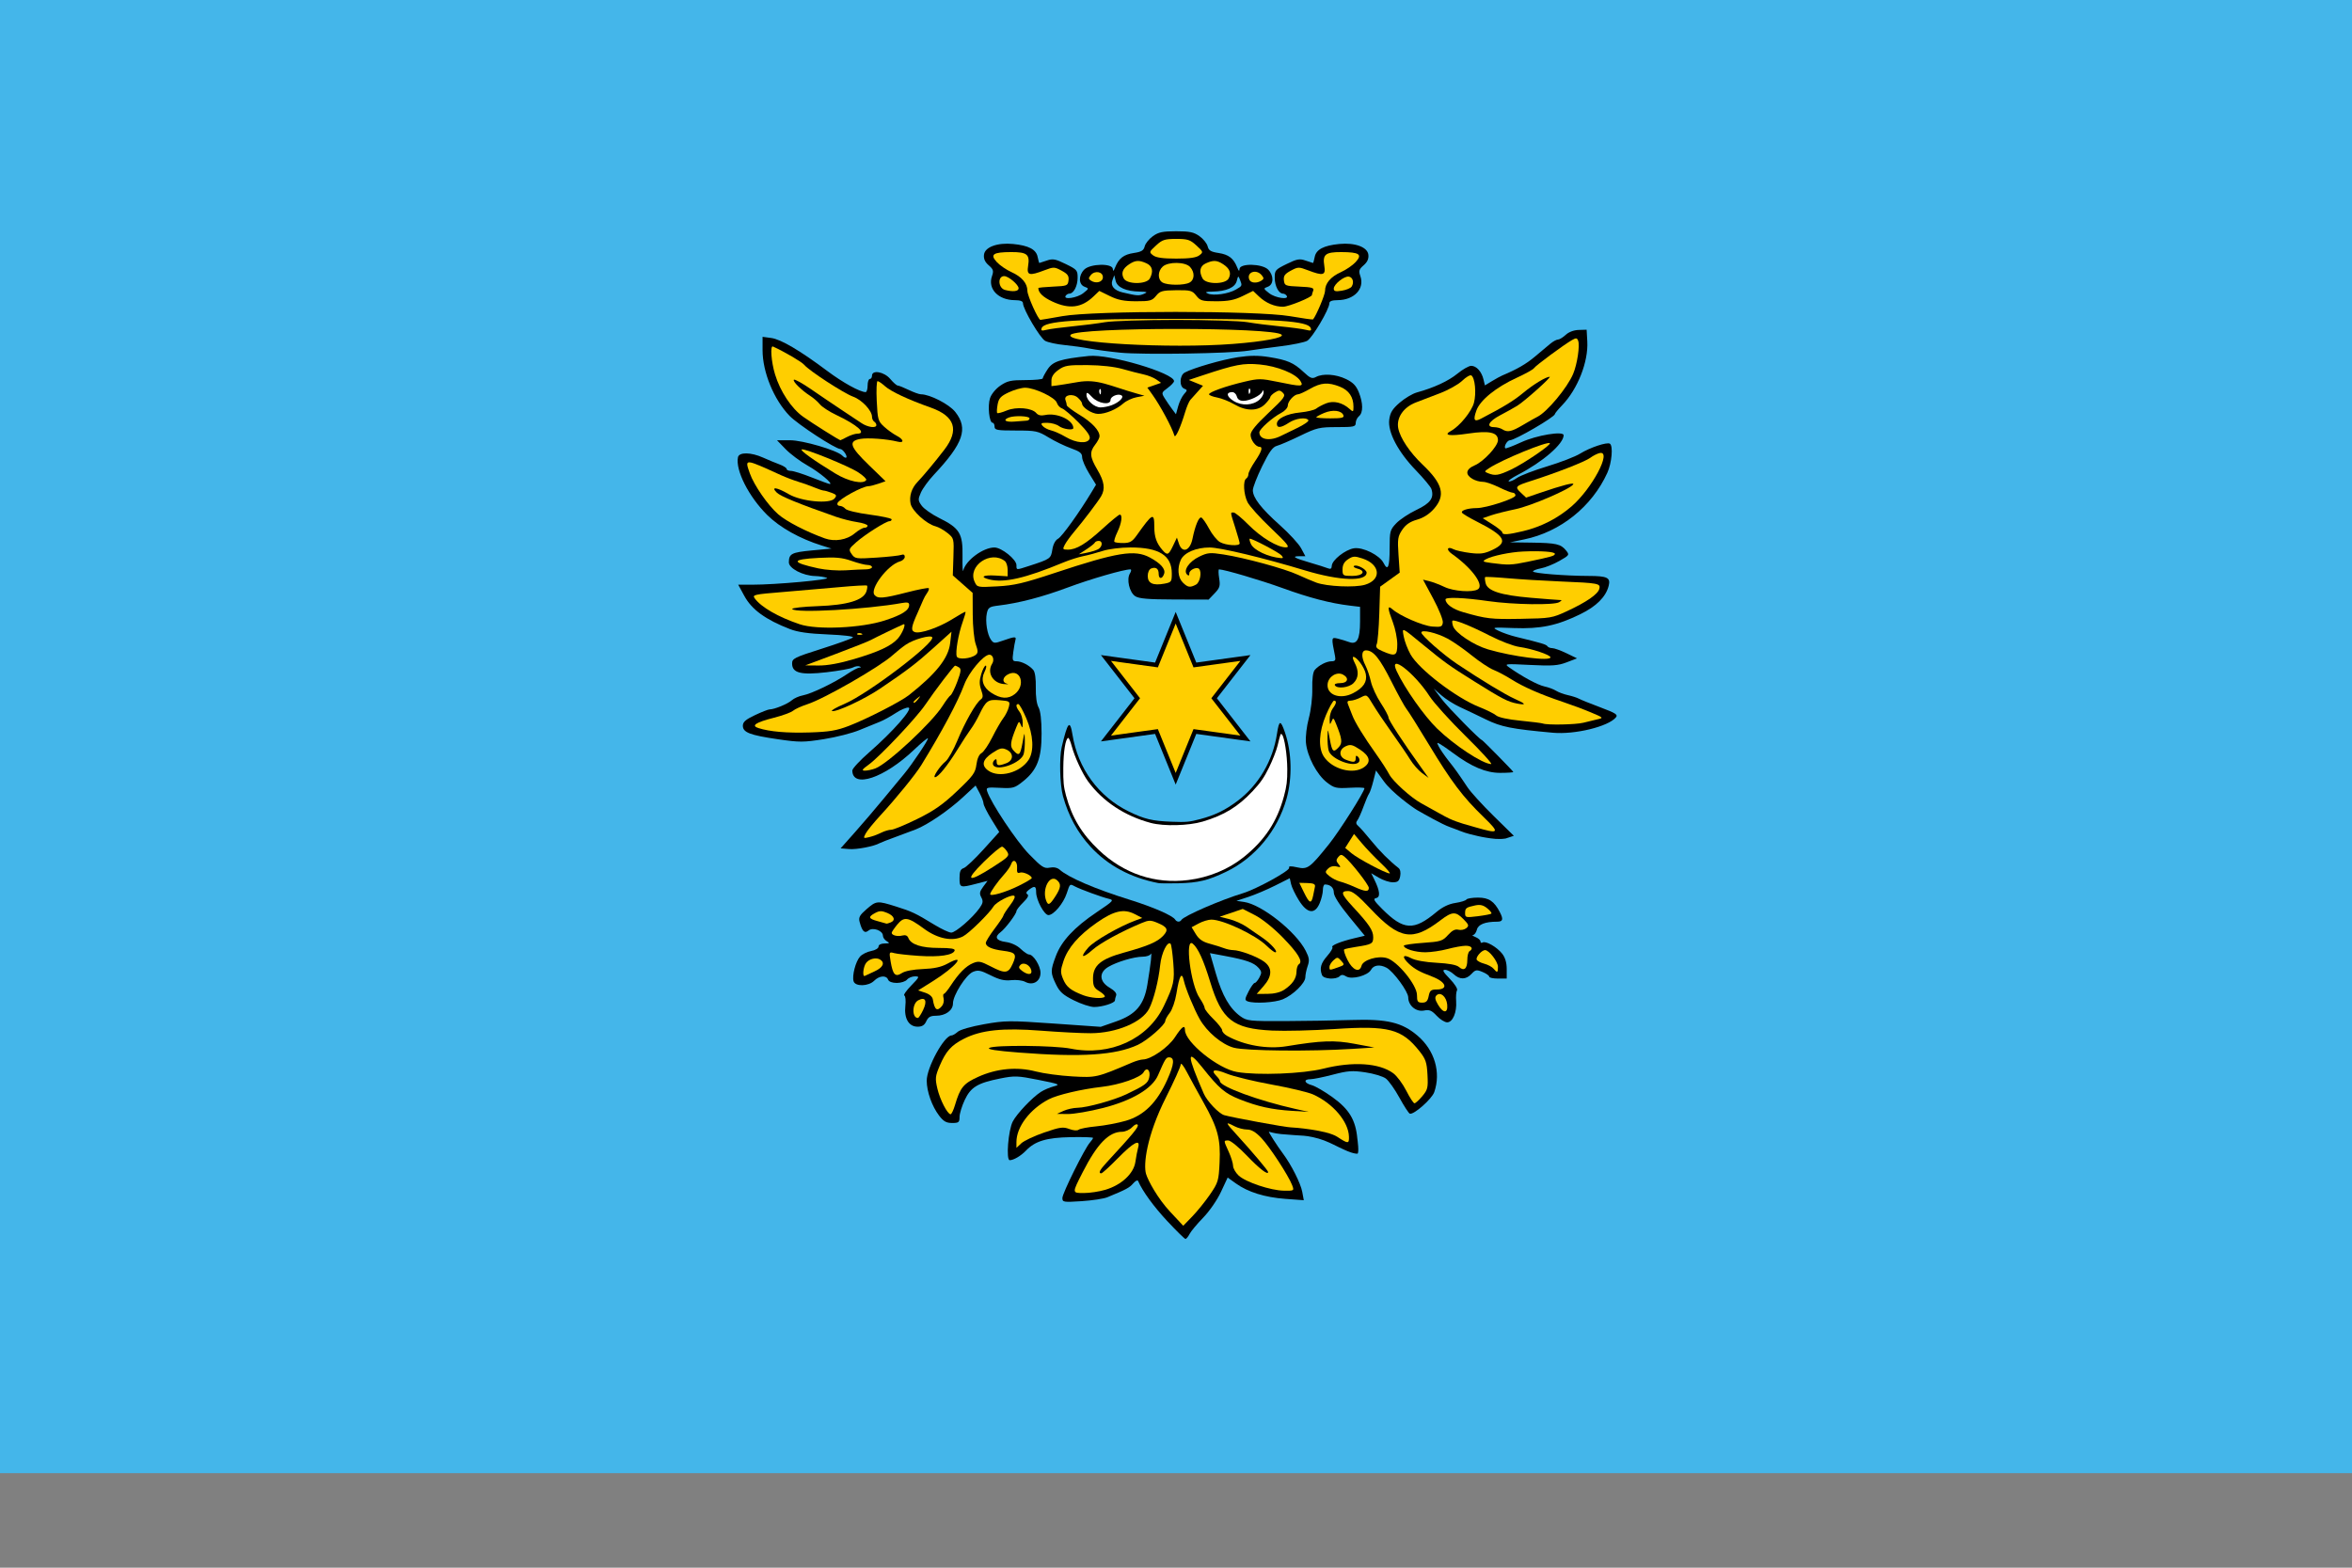 <?xml version="1.0" encoding="UTF-8"?>
<svg width="600" height="300pt" version="1.0" xmlns="http://www.w3.org/2000/svg">
<rect width="100%" height="100%" fill="#808080" stroke="none"/>
<path d="m-0.312 373.88v-374.62h601.19v376.62h-601.19v-1-1z" fill="#44b6ea"/>
<path d="m297.82 311.62c-3.508-3.762-6.35-7.666-7.492-10.292-0.134-0.307-0.701-0.022-1.261 0.633-0.936 1.095-1.792 1.552-6.586 3.521-0.912 0.375-3.865 0.824-6.561 0.999-4.663 0.302-4.902 0.262-4.902-0.819 0-1.204 5.686-12.652 7.027-14.148 0.435-0.485 0.79-1.015 0.79-1.179 0-0.163-2.575-0.248-5.723-0.188-6.108 0.116-9.057 1-11.357 3.406-1.311 1.371-3.17 2.472-4.174 2.472-0.978 0-0.375-7.65 0.779-9.872 1.034-1.991 4.936-6.106 7.15-7.541 0.8-0.518 2.301-1.162 3.336-1.43 1.731-0.449 1.418-0.58-3.91-1.643-5.346-1.066-6.098-1.094-9.766-0.362-5.797 1.158-7.519 2.201-9.069 5.493-0.723 1.536-1.317 3.483-1.32 4.327-0.005 1.371-0.207 1.536-1.893 1.536-1.49 0-2.192-0.399-3.332-1.893-1.81-2.374-3.137-6.119-3.147-8.887-0.013-3.369 4.469-11.555 6.327-11.555 0.306 0 1.019-0.418 1.584-0.93 0.593-0.537 3.443-1.357 6.744-1.94 5.375-0.95 6.435-0.96 17.721-0.17l12.005 0.841 3.909-1.366c5.049-1.764 7.14-4.218 7.991-9.376 0.864-5.235 1.25-8.648 0.889-7.858-0.175 0.384-1.114 0.701-2.087 0.704-2.197 0.008-6.564 1.306-8.764 2.605-2.443 1.443-2.301 3.747 0.327 5.298 1.277 0.753 1.875 1.461 1.675 1.981-0.171 0.445-0.311 1.016-0.311 1.268 0 0.662-3.216 1.684-5.298 1.684-0.98 0-3.312-0.765-5.183-1.7-2.756-1.377-3.62-2.152-4.556-4.085-1.427-2.948-1.43-3.488-0.036-7.213 1.436-3.839 4.703-7.345 10.427-11.192 4.304-2.893 4.48-3.089 3.071-3.418-1.749-0.409-7.205-2.403-8.607-3.146-1.346-0.713-1.28-0.769-2.12 1.776-0.853 2.585-3.334 5.527-4.661 5.527-1.063 0-3.137-3.862-3.137-5.84 0-1.597-0.386-1.725-1.848-0.616-0.695 0.527-0.812 0.889-0.374 1.159 0.42 0.259 0.051 0.965-1.083 2.074-0.946 0.925-1.719 1.919-1.719 2.21 0 0.71-2.825 4.459-4.048 5.372-1.642 1.226-1.144 2.172 1.318 2.502 1.394 0.187 2.886 0.874 3.799 1.749 0.827 0.792 1.786 1.441 2.131 1.441 1.123 0 2.941 2.899 2.937 4.682-0.006 2.205-1.951 3.343-3.916 2.291-0.695-0.372-2.295-0.562-3.557-0.422-1.732 0.192-3.021-0.113-5.267-1.245-2.529-1.275-3.199-1.405-4.487-0.872-1.782 0.738-5.103 5.973-5.103 8.044 0 1.781-1.883 3.155-4.324 3.155-1.423 0-1.987 0.318-2.478 1.396-0.459 1.008-1.073 1.396-2.209 1.396-2.252 0-3.497-2.1-3.137-5.293 0.154-1.366 0.037-2.56-0.261-2.659-0.297-0.099 0.488-1.24 1.746-2.535 2.145-2.211 2.204-2.355 0.959-2.355-0.73 0-1.64 0.377-2.022 0.838-0.382 0.461-1.552 0.838-2.599 0.838-1.177 0-2.026-0.32-2.225-0.838-0.453-1.18-2.233-1.04-3.552 0.279-1.444 1.444-4.822 1.534-5.25 0.14-0.432-1.41 0.522-5.069 1.647-6.311 0.53-0.586 1.809-1.224 2.841-1.417 1.061-0.199 1.878-0.69 1.878-1.128 0-0.47 0.606-0.782 1.536-0.792 1.313-0.015 1.394-0.1 0.558-0.586-0.537-0.313-0.977-0.939-0.977-1.391 0-1.305-2.563-2.241-3.655-1.335-1.02 0.846-1.646 0.241-2.3-2.224-0.295-1.113 0.032-1.705 1.773-3.211 2.513-2.172 2.721-2.192 7.493-0.694 4.089 1.284 5.015 1.723 9.778 4.636 1.825 1.116 3.777 2.029 4.34 2.029 1.11 0 5.422-3.731 7.204-6.232 0.906-1.272 0.991-1.774 0.466-2.754-0.526-0.982-0.44-1.471 0.477-2.711l1.118-1.512-2.859 0.742c-4.156 1.078-4.291 1.032-4.291-1.454 0-1.661 0.256-2.277 1.053-2.53 0.579-0.184 2.858-2.333 5.064-4.776l4.011-4.442-1.993-3.229c-1.096-1.776-2.003-3.601-2.016-4.055-0.013-0.455-0.473-1.669-1.022-2.7l-0.998-1.873-3.305 3.053c-3.616 3.34-8.897 6.936-11.96 8.145-1.075 0.424-3.462 1.316-5.304 1.982-1.843 0.666-3.601 1.352-3.909 1.526-1.446 0.816-5.853 1.667-7.796 1.505l-2.162-0.18 3.583-4.027c1.971-2.215 5.299-6.11 7.397-8.655 2.098-2.545 4.441-5.381 5.209-6.302 2.123-2.55 6.329-8.844 6.077-9.095-0.122-0.122-1.709 1.193-3.526 2.923-7.574 7.212-15.708 9.944-15.753 5.292-0.005-0.484 1.939-2.579 4.319-4.654 6.005-5.237 11.216-11.162 10.021-11.393-0.504-0.098-1.991 0.535-3.305 1.407-1.314 0.871-3.143 1.872-4.064 2.224s-3.211 1.286-5.089 2.075c-1.878 0.789-5.984 1.841-9.124 2.339-5.226 0.828-6.222 0.83-11.737 0.026-7.155-1.043-8.947-1.734-8.947-3.45 0-0.956 0.708-1.576 3.086-2.702 1.697-0.804 3.376-1.461 3.729-1.461 1.223 0 4.635-1.399 5.656-2.32 0.564-0.508 1.855-1.08 2.87-1.27 2.185-0.41 7.998-3.212 11.281-5.437 1.284-0.87 2.666-1.602 3.071-1.626 0.522-0.031 0.542-0.123 0.07-0.315-0.367-0.149-1.128-0.025-1.692 0.277-0.564 0.302-3.571 0.844-6.683 1.206-6.586 0.766-8.825 0.2-8.825-2.229 0-1.267 0.559-1.547 7.5-3.751 4.125-1.31 7.725-2.607 7.999-2.882 0.294-0.294-2.336-0.616-6.383-0.783-4.931-0.203-7.674-0.591-9.674-1.366-6.224-2.414-9.725-4.962-11.631-8.463l-1.56-2.866 3.525 0.006c5.973 0.009 20.251-1.294 19.104-1.744-0.584-0.229-1.942-0.44-3.016-0.468-3.108-0.082-6.702-1.956-6.692-3.489 0.015-2.203 0.685-2.551 5.854-3.041l5.025-0.476-2.513-0.783c-5.54-1.726-10.641-4.582-13.86-7.76-4.734-4.675-8.185-11.485-7.484-14.769 0.285-1.334 3.313-1.288 6.393 0.096 1.313 0.59 3.204 1.375 4.203 1.743 0.998 0.368 1.815 0.89 1.815 1.16 0 0.27 0.496 0.491 1.102 0.491 0.606 0 3 0.754 5.319 1.675 2.319 0.921 4.38 1.675 4.579 1.675 0.973 0-2.674-3.037-5.666-4.718-1.859-1.045-4.373-2.923-5.587-4.174l-2.207-2.275h3.328c3.258 0 11.952 2.546 13.301 3.896 0.986 0.986 1.505 0.622 0.777-0.546-0.384-0.614-0.94-1.117-1.237-1.117-1.255 0-10.828-6.25-12.974-8.471-3.998-4.137-6.877-11.147-6.877-16.748v-3.404l2.227 0.299c2.446 0.328 7.34 3.209 14.244 8.384 3.988 2.989 8.393 5.423 9.818 5.423 0.282 0 0.512-0.754 0.512-1.675 0-0.921 0.251-1.675 0.558-1.675 0.307 0 0.558-0.377 0.558-0.838 0-1.566 3.108-1.008 4.66 0.838 0.775 0.921 1.63 1.675 1.899 1.675s1.53 0.503 2.801 1.117c1.271 0.614 2.678 1.117 3.126 1.117 2.268 0 7.198 2.531 8.752 4.493 3.374 4.26 2.098 7.988-5.511 16.099-1.331 1.419-2.795 3.435-3.254 4.481-0.767 1.747-0.75 2.02 0.207 3.35 0.573 0.797 2.591 2.216 4.485 3.155 5.199 2.577 6.025 3.934 5.926 9.732-0.045 2.615 0.043 4.252 0.194 3.638 0.639-2.592 5.069-5.863 7.942-5.863 1.816 0 5.625 3.052 5.625 4.508 0 1.294-0.126 1.286 3.191 0.208 5.475-1.779 5.59-1.86 5.961-4.18 0.218-1.364 0.768-2.4 1.475-2.778 0.992-0.531 5.49-6.803 8.596-11.986l1.076-1.796-1.774-2.884c-0.976-1.586-1.774-3.449-1.774-4.14 0-1.005-0.565-1.457-2.828-2.261-1.555-0.552-4.131-1.797-5.723-2.766-2.723-1.657-3.219-1.762-8.339-1.766-4.837-0.004-5.444-0.115-5.444-0.994 0-0.544-0.229-0.99-0.509-0.99-0.85 0-1.3-4.323-0.652-6.27 0.352-1.057 1.473-2.414 2.661-3.222 1.757-1.195 2.682-1.396 6.419-1.396 2.401 0 4.366-0.192 4.366-0.427-6e-5 -0.235 0.559-1.28 1.243-2.324 1.324-2.02 3.243-2.639 10.537-3.403 5.167-0.541 21.72 4.356 21.72 6.425 0 0.293-0.737 1.077-1.637 1.743-1.592 1.177-1.612 1.251-0.722 2.669 0.503 0.802 1.35 2.038 1.882 2.746l0.967 1.287 0.566-2.051c0.312-1.128 0.99-2.519 1.507-3.09 0.866-0.957 0.868-1.067 0.027-1.39-1.291-0.495-1.195-3.392 0.136-4.104 2.224-1.19 9.574-3.312 13.573-3.918 3.023-0.458 5.215-0.47 7.898-0.041 4.713 0.753 6.302 1.437 8.825 3.8 1.72 1.612 2.207 1.81 3.174 1.292 1.778-0.952 5.1-0.722 7.689 0.531 1.771 0.857 2.581 1.696 3.247 3.361 1.116 2.788 1.136 5.205 0.05 6.105-0.461 0.382-0.838 1.167-0.838 1.743 0 0.944-0.477 1.048-4.801 1.048-4.449 0-5.134 0.161-9.352 2.204-2.503 1.212-5.18 2.37-5.948 2.572-1.069 0.281-1.952 1.502-3.769 5.212-1.305 2.664-2.373 5.415-2.373 6.112 0 1.915 2.11 4.642 6.901 8.92 2.379 2.125 4.816 4.776 5.414 5.893l1.088 2.03h-1.49c-2.132 0-1.404 0.446 2.669 1.635 1.961 0.572 4.005 1.219 4.542 1.438 0.717 0.292 0.988 0.121 1.017-0.64 0.056-1.444 3.439-4.111 5.655-4.458 2.279-0.357 6.553 1.762 7.547 3.743 1.101 2.192 1.554 1.091 1.554-3.774 0-4.312 0.094-4.669 1.675-6.337 0.921-0.972 3.245-2.515 5.164-3.428 3.567-1.696 4.544-3.053 3.825-5.308-0.178-0.56-1.948-2.696-3.931-4.748-4.606-4.763-7.253-9.793-6.833-12.983 0.235-1.787 0.803-2.707 2.665-4.32 1.302-1.127 3.267-2.298 4.367-2.602 4.382-1.21 8.065-2.917 10.373-4.808 1.334-1.093 2.909-1.987 3.501-1.987 1.333 0 2.659 1.469 3.135 3.474l0.361 1.52 1.808-1.097c0.994-0.603 2.185-1.255 2.645-1.448 3.709-1.556 6.062-2.913 8.289-4.784 1.429-1.2 3.185-2.674 3.902-3.274s1.612-1.092 1.988-1.092 1.264-0.539 1.971-1.198c0.786-0.733 2.075-1.221 3.316-1.256l2.03-0.058 0.17 2.963c0.298 5.199-2.447 12.184-6.398 16.283-1.027 1.066-1.868 2.091-1.868 2.279 0 0.733-10.198 6.671-11.457 6.671-0.694 0-1.628 1.619-1.188 2.059 0.123 0.123 1.951-0.571 4.061-1.543 3.898-1.795 10.817-2.941 10.817-1.792 0 2.196-5.341 6.822-11.613 10.06-1.627 0.84-2.699 1.614-2.381 1.72 0.318 0.106 1.272-0.297 2.121-0.896 0.849-0.599 4.308-1.924 7.686-2.945 3.378-1.021 7.147-2.478 8.375-3.239 2.513-1.555 6.854-3.009 7.603-2.546 0.877 0.542 0.5 4.917-0.64 7.429-3.916 8.629-11.976 15.091-21.201 16.993l-3.629 0.749 5.496 0.076c6.274 0.087 7.467 0.357 8.79 1.991 0.923 1.14 0.878 1.211-1.688 2.676-1.45 0.828-3.559 1.679-4.686 1.89-1.127 0.211-2.05 0.57-2.05 0.797 0 0.468 8.236 1.134 14.184 1.147 4.785 0.01 5.648 0.435 5.125 2.52-0.706 2.812-3.122 5.23-7.234 7.24-5.962 2.914-10.145 3.788-16.931 3.537-5.621-0.208-5.717-0.191-3.942 0.691 1 0.497 3.012 1.195 4.471 1.55 6.564 1.597 7.724 1.945 8.004 2.397 0.164 0.265 0.723 0.484 1.242 0.487 0.519 0.003 2.154 0.591 3.631 1.307l2.687 1.302-2.638 1.008c-2.231 0.852-3.672 0.956-9.339 0.671-6.427-0.323-6.646-0.298-5.354 0.617 3.318 2.349 7.341 4.522 9.016 4.871 1.003 0.209 2.33 0.7 2.949 1.09 0.619 0.39 1.992 0.9 3.053 1.133 1.06 0.233 2.313 0.637 2.784 0.899 0.471 0.261 2.941 1.257 5.489 2.213 3.933 1.475 4.529 1.862 3.949 2.561-1.945 2.344-10.473 4.421-16.061 3.913-10.564-0.961-13.19-1.481-17.081-3.385-2.154-1.054-5.147-2.481-6.651-3.17-1.504-0.69-3.622-2.03-4.705-2.979l-1.97-1.725 2.113 2.773c1.608 2.11 9.691 10.332 10.171 10.346 0.2 0.006 8.014 7.958 8.014 8.156 0 0.122-1.515 0.221-3.366 0.221-3.603 0-7.301-1.558-11.989-5.051-1.228-0.915-2.692-1.931-3.253-2.257-0.929-0.54-0.959-0.477-0.338 0.706 0.375 0.714 1.462 2.287 2.415 3.494 1.781 2.255 2.338 3.034 4.888 6.843 0.814 1.215 3.797 4.485 6.63 7.267l5.151 5.058-2.095 0.691c-1.833 0.294-3.473 0.022-4.955-0.212-1.63-0.258-2.441-0.492-4.089-0.886-1.783-0.426-3.503-1.245-5.176-1.82-1.93-0.663-6.729-3.404-8.361-4.34-1.083-0.622-6.386-4.438-8.472-7.319l-2.02-2.789-0.673 2.674c-0.37 1.471-0.863 2.929-1.094 3.24-0.232 0.311-0.876 1.822-1.433 3.357-0.557 1.536-1.265 3.114-1.575 3.507-0.393 0.5-0.316 0.921 0.255 1.396 0.45 0.374 1.932 2.056 3.293 3.737 2.17 2.679 4.651 5.16 6.997 6.994 0.429 0.335 0.59 1.172 0.404 2.094-0.25 1.24-0.614 1.536-1.888 1.536-0.868 0-2.462-0.522-3.543-1.159l-1.964-1.159 0.778 1.578c1.457 2.955 1.616 4.526 0.483 4.765-0.849 0.179-0.584 0.657 1.541 2.783 5.47 5.471 8.053 5.62 13.826 0.796 1.566-1.308 3.171-2.081 4.846-2.332 1.378-0.207 2.642-0.598 2.81-0.87 0.168-0.272 1.503-0.494 2.967-0.494 2.763 0 4.126 0.912 5.578 3.732 0.94 1.825 0.77 2.41-0.698 2.41-3.06 0-4.829 0.694-5.163 2.026-0.183 0.729-0.619 1.341-0.97 1.36-0.351 0.019-0.072 0.263 0.619 0.54 0.691 0.278 1.256 0.779 1.256 1.114 0 0.335 0.244 0.459 0.542 0.274 0.794-0.491 3.647 1.136 4.992 2.846 0.778 0.989 1.166 2.293 1.166 3.92v2.437h-2.233c-1.228 0-2.233-0.221-2.233-0.491 0-0.27-0.765-0.808-1.7-1.195-1.524-0.631-1.815-0.581-2.813 0.491-1.393 1.495-2.998 1.523-4.548 0.078-0.659-0.614-1.653-1.117-2.209-1.117-0.778 0-0.498 0.528 1.217 2.295 1.226 1.263 2.055 2.574 1.844 2.916-0.211 0.341-0.313 1.593-0.227 2.781 0.207 2.861-0.874 5.408-2.293 5.408-0.607 0-1.807-0.753-2.667-1.673-1.283-1.373-1.862-1.613-3.237-1.338-2.018 0.404-4.024-1.271-4.024-3.361 0-1.459-3.784-6.625-5.542-7.566-1.682-0.9-3.294-0.688-3.939 0.517-0.798 1.491-4.915 2.596-6.344 1.704-0.758-0.473-1.227-0.489-1.661-0.055-0.939 0.939-4.117 0.742-4.509-0.279-0.664-1.73-0.316-3.012 1.323-4.88 0.914-1.041 1.508-2.048 1.318-2.237-0.43-0.43 2.049-1.447 5.576-2.287l2.694-0.641-3.95-4.818c-2.536-3.093-3.95-5.313-3.95-6.202 0-1.25-0.898-2.062-2.279-2.062-0.282 0-0.513 0.636-0.513 1.414s-0.364 2.285-0.809 3.35c-1.235 2.956-3.183 2.693-5.313-0.716-0.912-1.459-1.807-3.325-1.991-4.147l-0.333-1.495-3.733 1.875c-2.053 1.032-5.115 2.331-6.804 2.887l-3.071 1.012 1.954 0.283c4.498 0.651 13.228 7.572 15.724 12.465 0.901 1.767 0.993 2.465 0.505 3.865-0.327 0.939-0.598 2.236-0.601 2.881-0.008 1.489-3.111 4.529-5.75 5.631-2.017 0.843-7.329 1.147-8.979 0.514-0.762-0.293-0.733-0.596 0.245-2.513 0.612-1.199 1.316-2.18 1.565-2.18s0.788-0.626 1.197-1.391c0.647-1.21 0.615-1.534-0.252-2.492-1.179-1.302-3.097-1.981-8.425-2.981l-3.934-0.738 1.521 5.248c1.627 5.614 3.546 8.931 6.306 10.9 1.611 1.149 2.301 1.222 11.209 1.189 5.221-0.02 12.884-0.145 17.03-0.279 9.135-0.295 12.919 0.603 16.907 4.012 4.338 3.708 6.004 9.351 4.248 14.388-0.614 1.763-5.228 5.836-6.231 5.501-0.282-0.094-1.472-1.922-2.645-4.062-1.173-2.14-2.735-4.344-3.47-4.898s-3.082-1.265-5.213-1.581c-3.346-0.496-4.48-0.415-8.307 0.588-2.438 0.639-5.013 1.162-5.723 1.162-1.827 0-1.603 1.002 0.34 1.52 0.897 0.239 3.275 1.62 5.284 3.069 4.281 3.087 5.913 5.809 6.346 10.586 0 0 0.558 3.822-0.017 3.836-0.609 0.015-1.614-0.329-1.614-0.329-1.095-0.351-2.334-1-2.975-1.278-0.583-0.253-1.999-1.057-3.841-1.768-1.843-0.711-4.089-1.144-5.22-1.214-1.281-0.08-3.45-0.211-5.782-0.421-1.684-0.152-3.02-0.6-3.108-0.6-0.202 0 2.184 3.716 3.584 5.583 2.088 2.785 4.513 7.586 4.907 9.715l0.403 2.177-4.684-0.344c-5.261-0.386-9.557-1.726-12.65-3.946l-2.085-1.496-1.71 3.663c-0.967 2.071-2.941 4.93-4.542 6.578-1.558 1.604-3.122 3.481-3.475 4.172-0.353 0.691-0.822 1.253-1.041 1.249-0.22-0.004-2.284-2.028-4.587-4.498z"/>
<path d="m308.68 304.77c2.077-3.027 2.215-3.487 2.438-8.134 0.29-6.069-0.452-8.831-4.141-15.407-1.502-2.678-3.407-6.162-4.232-7.741-0.825-1.579-1.516-2.43-1.536-1.89-0.019 0.539-1.709 4.306-3.755 8.37-4.998 9.929-5.801 17.214-5.1 19.552 0.516 1.721 2.953 6.249 6.195 9.713l3.298 3.525 2.316-2.39c1.274-1.315 3.307-3.834 4.518-5.599z" fill="#ffce00"/>
<path d="m300.47 298.84c-1.173-3.991-1.22-8.512-0.14-13.424 0.439-1.996 0.807-4.496 0.818-5.556 0.024-2.369 0.606-1.754 1.894 2.001 0.797 2.324 0.937 4.175 0.74 9.771-0.389 11.058-1.482 13.436-3.312 7.207z" fill="#ffce00"/>
<path d="m302.27 292.26c-0.013-4.908-0.167-6.303-0.611-5.54-0.959 1.65-0.607 12.1 0.408 12.1 0.121 0 0.212-2.952 0.202-6.561z" fill="#ffce00"/>
<path d="m281.97 303.58c4.106-1.22 7.229-4.114 7.668-7.107 0.193-1.319 0.509-2.963 0.703-3.654 0.649-2.316-1.162-1.379-5.122 2.652-2.112 2.15-4.035 3.909-4.273 3.909-0.832 0-0.41-0.853 1.386-2.795 6.691-7.239 8.207-9.075 7.901-9.571-0.202-0.327-0.795-0.078-1.426 0.599-0.594 0.637-1.761 1.16-2.593 1.161-3.338 0.005-6.337 3.094-10.02 10.327-2.746 5.391-2.751 5.304 0.327 5.304 1.47 0 3.923-0.371 5.451-0.825z" fill="#ffce00"/>
<path d="m329.63 302.4c-0.93-2.447-5.739-9.81-7.874-12.058-1.428-1.503-2.502-2.136-3.629-2.138-0.881-0.002-2.321-0.379-3.2-0.838-2.456-1.281-2.401-1.062 0.541 2.154 3.891 4.254 8.037 9.164 8.037 9.518 0 0.889-2.226-0.828-5.464-4.216-2.01-2.103-4.115-3.823-4.678-3.823-1.26 0-1.263-0.089 0.08 2.87 0.607 1.339 1.11 2.955 1.117 3.593 0.007 0.637 0.643 1.751 1.413 2.475 1.802 1.692 8.172 3.823 11.567 3.869 2.61 0.035 2.632 0.02 2.091-1.405z" fill="#ffce00"/>
<path d="m266.39 288.96c4.018-1.38 4.802-1.49 6.378-0.895 1.056 0.399 2.045 0.476 2.398 0.187 0.331-0.27 2.36-0.658 4.51-0.861 2.15-0.203 5.542-0.845 7.538-1.426 4.627-1.347 7.939-4.631 10.563-10.477 1.799-4.008 1.929-5.704 0.437-5.704-0.747 0-1.016 0.44-2.798 4.567-1.468 3.399-6.6 6.455-14.018 8.348-3.404 0.868-7.444 1.564-8.98 1.546l-2.792-0.033 1.675-0.767c0.921-0.422 2.538-0.778 3.594-0.792 2.398-0.031 9.28-1.938 12.445-3.448 4.668-2.227 5.455-2.794 5.804-4.185 0.471-1.877-0.589-2.959-1.406-1.433-0.708 1.324-6.122 3.216-10.666 3.728-5.139 0.579-11.33 2.031-13.525 3.171-4.814 2.501-8.251 7.044-8.251 10.905v1.482l1.256-1.169c0.691-0.643 3.318-1.877 5.838-2.742z" fill="#ffce00"/>
<path d="m344.12 290.02c-0.103-3.825-4.078-8.498-9.171-10.781-1.228-0.551-5.979-1.682-10.557-2.513-4.578-0.832-9.729-2.086-11.446-2.788-3.139-1.282-4.249-1.018-2.609 0.622 0.485 0.485 0.882 1.081 0.882 1.324 0 1.35 9.915 4.988 19.263 7.069l3.35 0.746-4.188-0.26c-5.236-0.326-8.761-1.1-13.4-2.942-3.767-1.496-5.261-2.769-9.485-8.081-4.089-5.143-3.996-3.277 0.332 6.641 0.842 1.929 3.844 5.09 5.205 5.48 2.159 0.619 15.701 3.111 16.904 3.111 0.736 0 9.29 0.681 11.954 2.423 2.771 1.813 3.017 1.809 2.966-0.05z" fill="#ffce00"/>
<path d="m243.63 281.93c1.336-4.476 2.149-5.463 5.906-7.167 4.727-2.143 9.917-2.627 14.72-1.372 1.963 0.513 6.152 1.079 9.308 1.258 6.066 0.344 6.232 0.305 15.199-3.522 1.008-0.43 2.265-0.789 2.792-0.796 2.081-0.028 6.483-3.085 8.178-5.68 1.775-2.716 2.551-3.28 2.551-1.853 0 3.083 8.432 9.896 13.271 10.723 5.301 0.906 16.81 0.466 22.004-0.842 7.551-1.9 14.289-1.461 17.864 1.165 0.932 0.685 2.426 2.69 3.32 4.455 0.894 1.766 1.837 3.211 2.095 3.211s1.154-0.817 1.991-1.815c1.379-1.645 1.503-2.158 1.325-5.482-0.169-3.149-0.457-3.997-2.037-5.992-4.521-5.708-7.875-6.585-21.656-5.662-5.567 0.373-12.728 0.55-15.913 0.394-10.049-0.493-12.87-2.709-15.829-12.431-1.681-5.523-3.093-8.62-4.439-9.737-2.091-1.736-0.561 10.463 1.737 13.85 0.711 1.048 1.294 2.197 1.294 2.552 0 0.355 1.005 1.628 2.233 2.827 1.228 1.2 2.233 2.498 2.233 2.885 0 0.388 0.565 1.02 1.256 1.406 4.358 2.432 10.264 3.456 15.215 2.639 8.832-1.457 12.171-1.576 17.309-0.613l5.025 0.941-5.583 0.353c-10.759 0.681-27.177 0.52-30.242-0.296-3.041-0.81-6.879-4.036-8.733-7.342-1.451-2.587-3.583-7.767-4.025-9.777-0.527-2.4-1.147-1.32-1.89 3.298-0.308 1.913-1.071 4.118-1.703 4.921-0.63 0.801-1.145 1.731-1.145 2.066 0 0.989-4.56 4.97-6.979 6.092-5.717 2.652-14.41 3.219-30.311 1.977-5.95-0.465-8.249-0.827-7.591-1.195 1.377-0.771 16.646-0.628 20.762 0.195 10.069 2.011 19.757-2.432 23.771-10.9 2.544-5.367 2.754-6.33 2.397-10.966-0.193-2.504-0.503-4.704-0.689-4.889-0.796-0.793-2.332 2.325-2.652 5.384-0.42 4.019-1.663 8.928-2.834 11.192-1.787 3.456-8.344 6.211-14.857 6.243-2.303 0.011-8.027-0.279-12.721-0.646-9.716-0.759-15.262-0.177-19.659 2.062-3.217 1.638-4.604 3.183-6.173 6.877-1.139 2.681-1.198 3.251-0.606 5.815 0.654 2.834 2.577 6.567 3.382 6.567 0.233 0 0.743-1.068 1.132-2.373z" fill="#ffce00"/>
<path d="m235.49 257.7c1.127-2.364 0.573-3.446-1.262-2.463-1.574 0.842-1.631 4.499-0.07 4.499 0.199 0 0.799-0.916 1.333-2.036z" fill="#ffce00"/>
<path d="m369.18 256.3c-0.202-2.027-1.732-3.329-2.733-2.328-0.474 0.474-0.377 1.071 0.384 2.36 1.356 2.296 2.579 2.278 2.349-0.033z" fill="#ffce00"/>
<path d="m240.31 256.67c0.381-0.459 0.561-1.338 0.4-1.954-0.161-0.616-0.128-1.121 0.074-1.123 0.202-0.002 0.98-0.944 1.73-2.094 2.056-3.15 3.893-5.006 5.694-5.752 1.423-0.589 1.97-0.491 4.453 0.797 3.773 1.957 4.545 1.874 5.67-0.609 1.119-2.47 0.779-2.934-2.456-3.346-2.88-0.367-4.396-1.055-4.392-1.994 0.001-0.373 1.006-2.002 2.233-3.621 1.227-1.619 2.238-3.126 2.247-3.35 0.009-0.224 0.773-1.409 1.699-2.633 1.091-1.443 1.446-2.304 1.009-2.45-0.868-0.289-4.519 1.617-5.2 2.716-1.139 1.838-6.256 6.862-7.806 7.663-2.648 1.37-6.441 0.625-9.944-1.951-4.111-3.024-5.08-3.176-6.823-1.072-0.785 0.947-1.427 1.898-1.427 2.113 0 0.64 1.484 1.014 2.731 0.688 0.768-0.201 1.284 0.009 1.517 0.617 0.644 1.678 3.314 2.555 7.775 2.555 3.075 0 4.199 0.187 4.038 0.672-0.392 1.177-3.903 1.699-9.082 1.351-2.764-0.186-5.619-0.503-6.344-0.704-1.282-0.355-1.308-0.296-0.914 2.089 0.568 3.439 1.205 4.104 2.884 3.004 0.818-0.536 2.886-0.932 5.365-1.028 2.855-0.11 4.678-0.508 6.235-1.361 5.072-2.778 2.148 0.787-3.609 4.399l-3.858 2.421 1.789 0.58c1.097 0.356 1.858 1.013 1.968 1.697 0.435 2.711 1.095 3.184 2.345 1.678z" fill="#ffce00"/>
<path d="m364.46 254.15c0.282-1.409 0.598-1.675 1.991-1.675 3.163 0 2.482-1.945-1.162-3.319-3.098-1.168-4.407-1.887-5.819-3.195-1.946-1.803-1.689-2.627 0.467-1.498 1.131 0.592 3.604 1.042 6.561 1.195 3.1 0.16 5.073 0.532 5.688 1.073 1.302 1.145 2.129 0.448 2.129-1.794 0-1.039 0.251-2.044 0.558-2.233 1.067-0.66 0.549-1.396-0.977-1.389-0.845 0.004-2.917 0.378-4.606 0.831s-4.253 0.827-5.697 0.831c-2.546 0.006-5.47-0.889-5.47-1.675 0-0.212 2.199-0.539 4.886-0.725 4.508-0.313 5.001-0.468 6.377-1.996 1.055-1.172 1.832-1.568 2.655-1.353 0.64 0.167 1.546-0.012 2.012-0.399 0.743-0.617 0.656-0.9-0.701-2.284-2.014-2.054-2.897-2.009-5.93 0.307-7.1 5.42-10.419 4.867-17.781-2.959-3.202-3.404-4.633-4.542-5.712-4.542-2.047 0-1.806 0.788 1.248 4.082 4.079 4.399 5.13 5.972 5.13 7.682 0 1.688-0.314 1.863-4.467 2.498-1.382 0.211-2.696 0.493-2.921 0.626s0.152 1.353 0.838 2.712c1.32 2.618 3.086 3.338 3.577 1.459 0.387-1.478 4.125-2.619 6.422-1.96 2.723 0.781 7.718 6.884 7.718 9.43 0 1.678 0.184 1.948 1.326 1.948 1.027 0 1.402-0.378 1.661-1.675z" fill="#ffce00"/>
<path d="m281.81 254.34c0.204-0.204-0.383-0.828-1.303-1.388-1.423-0.865-1.673-1.361-1.673-3.314 0-3.3 1.974-4.947 7.881-6.575 6.11-1.684 8.54-2.726 10.015-4.296 1.432-1.524 1.119-2.222-1.484-3.309-1.709-0.714-2.182-0.708-4.01 0.054-5.189 2.163-10.601 5.12-12.543 6.853-2.62 2.338-3.305 1.963-1.069-0.585 1.508-1.718 7.984-5.432 12.097-6.939l1.675-0.614-1.905-0.987c-2.788-1.444-5.321-0.876-9.676 2.168-4.668 3.263-7.386 6.399-8.528 9.838-0.785 2.363-0.792 2.884-0.066 4.622 0.817 1.956 1.94 2.851 5.101 4.064 1.909 0.733 4.938 0.957 5.489 0.406z" fill="#ffce00"/>
<path d="m327.56 252.57c2.148-1.417 3.163-2.904 3.184-4.665 0.01-0.826 0.279-1.664 0.599-1.862 1.111-0.686-0.16-2.801-4.128-6.87-2.341-2.401-5.271-4.746-7.09-5.675l-3.099-1.583-5.872 1.988 2.441 0.615c1.342 0.338 3.304 1.208 4.36 1.934 1.056 0.726 2.905 1.996 4.109 2.822 2.22 1.524 4.138 3.712 3.253 3.712-0.266 0-1.26-0.759-2.209-1.686-2.833-2.77-11.148-6.69-14.121-6.657-0.768 0.008-2.208 0.448-3.2 0.978l-1.804 0.963 1.08 1.775c0.774 1.273 1.758 1.958 3.479 2.42 1.32 0.355 2.977 0.871 3.682 1.147 0.705 0.276 1.764 0.502 2.353 0.502 1.694 0 6.179 1.674 7.907 2.952 2.133 1.577 2.08 3.696-0.155 6.242l-1.733 1.974 2.71-0.004c1.681-0.002 3.297-0.39 4.254-1.022z" fill="#ffce00"/>
<path d="m223.14 247.83c2.112-0.964 2.681-2.181 1.396-2.987-1.013-0.635-2.78-0.219-3.59 0.846-0.754 0.991-1.011 3.669-0.318 3.312 0.23-0.119 1.361-0.645 2.513-1.171z" fill="#ffce00"/>
<path d="m263.1 247.65c-0.277-1.407-1.956-2.277-2.787-1.445-0.539 0.539-0.454 0.857 0.403 1.505 1.453 1.099 2.606 1.07 2.384-0.06z" fill="#ffce00"/>
<path d="m382.13 246.69c0-1.322-2.267-4.269-3.284-4.269-0.837 0-2.375 1.728-2.147 2.412 0.111 0.334 0.97 0.806 1.909 1.05s2.02 0.82 2.403 1.282c0.944 1.137 1.119 1.063 1.119-0.475z" fill="#ffce00"/>
<path d="m341.32 246.83c1.71-0.596 1.746-0.668 0.83-1.68-0.894-0.988-1.023-0.996-1.982-0.128-0.564 0.511-1.026 1.266-1.026 1.68 0 0.906-0.045 0.903 2.178 0.128z" fill="#ffce00"/>
<path d="m227.14 235.39c1.411-0.541 1.025-1.7-0.82-2.465-1.383-0.573-1.96-0.568-3.071 0.027-1.877 1.004-1.721 1.455 0.726 2.105 1.152 0.306 2.136 0.582 2.188 0.614 0.052 0.032 0.491-0.095 0.977-0.281z" fill="#ffce00"/>
<path d="m301.38 234.72c0.629-1.018 10.031-5.101 15.701-6.818 3.463-1.049 12.048-5.771 11.777-6.478-0.175-0.457 0.386-0.491 2.028-0.122 2.679 0.602 3.239 0.196 8.111-5.872 2.695-3.357 9.073-13.416 9.073-14.308 0-0.179-1.696-0.233-3.769-0.119-3.445 0.189-3.945 0.071-5.825-1.378-2.544-1.96-5.017-6.664-5.33-10.137-0.134-1.486 0.184-4.181 0.736-6.244 0.557-2.08 0.934-5.298 0.883-7.538-0.056-2.458 0.173-4.219 0.617-4.746 1.017-1.206 3.002-2.233 4.316-2.233 0.88 0 1.078-0.283 0.882-1.256-0.982-4.874-0.974-4.928 0.663-4.532 0.838 0.203 2.144 0.598 2.902 0.878 2.032 0.751 2.808-0.69 2.808-5.212v-3.768l-2.652-0.32c-4.946-0.596-10.278-1.986-17.084-4.453-5.631-2.041-14.946-4.788-16.237-4.788-0.183 0-0.169 1.018 0.03 2.263 0.315 1.968 0.163 2.471-1.163 3.854l-1.525 1.591-8.74-0.024c-6.684-0.018-9.032-0.215-9.982-0.838-1.494-0.979-2.272-4.338-1.347-5.819 0.353-0.565 0.404-1.028 0.114-1.028-1.674 0-10.174 2.459-15.953 4.615-6.55 2.444-12.44 3.982-17.69 4.617-2.343 0.284-2.652 0.488-2.978 1.975-0.447 2.035 0.102 5.482 1.083 6.801 0.671 0.903 0.912 0.914 3.108 0.14 2.894-1.021 3.384-1.044 3.106-0.142-0.118 0.384-0.365 1.766-0.547 3.071-0.297 2.12-0.212 2.373 0.799 2.373 1.31 0 3.296 1.028 4.313 2.233 0.434 0.514 0.676 2.249 0.628 4.491-0.048 2.21 0.225 4.196 0.691 5.025 0.501 0.893 0.773 3.22 0.779 6.676 0.011 6.37-1.128 9.324-4.701 12.191-2.173 1.744-2.547 1.849-5.918 1.675-3.315-0.171-3.572-0.103-3.263 0.868 0.94 2.95 7.478 12.766 10.712 16.083 3.212 3.294 3.832 3.699 5.241 3.417 1.025-0.205 1.942-0.016 2.56 0.528 2.298 2.025 9.044 4.915 17.992 7.708 5.882 1.836 10.835 4.001 11.458 5.009 0.406 0.656 1.218 0.702 1.596 0.09z" fill="#44b6ea"/>
<path d="m380.45 233.11c0.154-0.15-0.327-0.765-1.069-1.366-0.997-0.809-1.796-0.997-3.071-0.724-2.329 0.499-2.56 0.68-2.56 2.01 0 1.071 0.214 1.122 3.211 0.751 1.766-0.219 3.336-0.52 3.49-0.671z" fill="#ffce00"/>
<path d="m269.2 228.75c1.475-2.277 1.568-3.235 0.408-4.197-1.847-1.533-3.846 2.337-2.722 5.267 0.494 1.288 0.91 1.096 2.313-1.07z" fill="#ffce00"/>
<path d="m334.97 228.6c0.178-0.845 0.395-1.918 0.483-2.385 0.118-0.629-0.378-0.863-1.919-0.904l-2.079-0.054 1.187 2.438c1.38 2.833 1.88 3.028 2.327 0.905z" fill="#ffce00"/>
<path d="m259.71 226.1c1.919-0.941 3.49-1.864 3.49-2.051 0-0.683-2.212-1.699-3.021-1.389-0.625 0.24-0.804-0.059-0.72-1.204 0.129-1.752-1.029-2.491-1.513-0.966-0.178 0.561-1.016 1.778-1.862 2.705-1.575 1.726-3.493 4.447-3.493 4.957 0 0.656 3.873-0.461 7.119-2.052z" fill="#ffce00"/>
<path d="m349.19 226.54c0-0.784-4.527-6.568-6.255-7.992-0.696-0.574-0.985-0.548-1.556 0.14-0.565 0.681-0.552 1.026 0.066 1.779 0.683 0.833 0.629 0.899-0.5 0.608-0.786-0.202-1.606 0.014-2.162 0.569-0.822 0.822-0.792 0.979 0.36 1.912 0.69 0.559 1.914 1.181 2.72 1.381 0.806 0.201 2.47 0.82 3.698 1.377 2.72 1.232 3.629 1.289 3.629 0.228z" fill="#ffce00"/>
<path d="m253.3 221.22c3.992-2.558 4.283-2.87 3.641-3.898-0.384-0.615-0.955-1.199-1.268-1.298-0.314-0.099-2.433 1.655-4.71 3.898-5.011 4.936-4.116 5.433 2.337 1.298z" fill="#ffce00"/>
<path d="m352.25 220.22c-1.54-1.453-3.708-3.72-4.817-5.036l-2.018-2.394-1.127 1.78-1.127 1.78 1.619 1.362c1.657 1.394 8.707 5.127 9.713 5.141 0.307 0.005-0.702-1.181-2.241-2.634z" fill="#ffce00"/>
<path d="m224.79 212.47c0.829-0.418 1.982-0.759 2.562-0.759 0.58 0 3.545-1.223 6.588-2.718 4.336-2.129 6.541-3.671 10.186-7.119 4.12-3.898 4.688-4.675 4.962-6.796 0.192-1.486 0.685-2.595 1.3-2.924 0.545-0.292 1.777-2.104 2.739-4.027 0.961-1.923 2.229-4.125 2.817-4.893 0.588-0.768 1.226-2.06 1.418-2.872 0.337-1.42 0.248-1.484-2.348-1.701-3.008-0.251-3.449 0.064-5.225 3.735-0.594 1.228-1.552 2.862-2.129 3.629-0.577 0.768-2.135 3.155-3.463 5.304-2.52 4.077-4.88 6.979-5.678 6.979-0.66 0 1.271-2.879 2.714-4.047 0.664-0.537 2.01-2.924 2.992-5.304 1.928-4.674 4.704-9.558 5.953-10.471 0.629-0.46 0.653-0.924 0.129-2.43-0.494-1.416-0.493-2.383 0.005-4.043 0.359-1.2 0.875-2.181 1.147-2.181 0.271 0 0.131 0.726-0.311 1.613-0.995 1.995-0.379 3.935 1.679 5.283 2.429 1.592 4.353 1.708 6.06 0.365 2.82-2.218 1.509-6.521-1.561-5.122-1.598 0.728-1.825 2.137-0.402 2.498 0.537 0.136 0.134 0.165-0.897 0.064-2.798-0.274-4.319-2.991-2.915-5.209 0.597-0.944 0.176-2.286-0.715-2.278-1.484 0.014-5.243 4.482-6.418 7.627-1.65 4.418-5.607 11.839-10.971 20.574-1.441 2.346-6.401 8.444-10.394 12.779-1.725 1.872-3.434 3.977-3.798 4.678-0.629 1.21-0.583 1.255 0.902 0.899 0.861-0.207 2.243-0.717 3.072-1.135z" fill="#ffce00"/>
<path d="m378.5 208.5c-5.308-5.125-8.256-9.03-14.01-18.56-2.688-4.453-5.245-8.519-5.682-9.036-0.437-0.517-2.164-3.658-3.838-6.979-3.026-6.004-4.613-7.957-6.481-7.981-1.216-0.015-1.284 1.684-0.155 3.867 0.452 0.875 1.075 2.716 1.383 4.091 0.308 1.376 1.446 3.845 2.528 5.488 1.082 1.643 1.967 3.308 1.967 3.701 0 0.643 3.738 6.356 8.461 12.933l1.762 2.454-1.675-1.239c-0.921-0.681-2.28-2.227-3.018-3.435-0.738-1.208-2.85-4.307-4.692-6.888-1.843-2.58-4.029-5.836-4.86-7.235-1.494-2.517-1.526-2.535-3.071-1.729-0.859 0.448-2.028 0.816-2.598 0.818-0.773 0.003-0.931 0.252-0.623 0.981 0.228 0.537 0.694 1.731 1.037 2.653 0.705 1.897 2.893 5.463 6.28 10.232 1.269 1.787 2.704 4.016 3.188 4.953 0.901 1.743 5.539 5.937 8.133 7.354 3.856 2.107 5.857 3.313 7.197 3.931 2.268 1.046 4.762 1.665 6.686 2.217 5.9 1.692 6.406 1.586 2.081-2.59z" fill="#ffce00"/>
<path d="m223.3 196.07c3.219-1.224 14.482-11.714 17.179-15.999 0.805-1.279 1.709-2.478 2.009-2.663s1.075-1.755 1.724-3.488c0.94-2.512 1.032-3.244 0.455-3.61-0.398-0.253-0.852-0.463-1.009-0.468-0.317-0.01-5.026 6.157-7.668 10.042-2.25 3.308-11.561 13.17-14.325 15.173-1.76 1.275-1.955 1.578-1.014 1.578 0.64 0 1.833-0.254 2.65-0.565z" fill="#ffce00"/>
<path d="m347.95 195.77c1.875-1.313 1.537-2.828-1.006-4.511-1.915-1.267-2.452-1.394-3.629-0.857-1.848 0.842-1.821 2.748 0.05 3.459 2.005 0.762 2.476 0.685 2.476-0.405 0-0.697 0.165-0.784 0.621-0.328 0.342 0.342 0.453 0.895 0.246 1.228-1.034 1.673-7.157-0.58-7.768-2.857-0.189-0.705-0.317-2.287-0.285-3.515 0.058-2.192 0.069-2.179 0.593 0.698 0.58 3.183 0.914 3.46 2.308 1.92 0.95-1.05 0.817-2.12-0.744-5.968-0.625-1.54-0.716-1.585-1.137-0.558-0.387 0.943-0.461 0.857-0.479-0.558-0.012-0.921 0.347-2.163 0.798-2.759 0.929-1.229 1.053-1.987 0.324-1.987-0.273 0-1.2 1.657-2.06 3.681-1.801 4.238-2.015 8.347-0.55 10.583 2.126 3.245 7.472 4.672 10.239 2.734z" fill="#ffce00"/>
<path d="m373.92 187.85c-3.983-3.916-8.133-8.501-9.222-10.19-3.888-6.032-10.629-11.182-8.405-6.421 2.058 4.405 6.995 11.424 10.297 14.638 4.393 4.277 11.63 9.037 13.8 9.078 0.425 0.008-2.487-3.189-6.47-7.105z" fill="#ffce00"/>
<path d="m216.58 185.2c4.477-1.714 13.187-6.176 15.28-7.827 6.939-5.476 10.07-9.414 10.52-13.23l0.349-2.962-4.479 4.034c-4.51 4.062-6.75 5.772-13.769 10.511-4.009 2.707-11.181 6.044-12.234 5.693-0.338-0.113 1.08-0.926 3.153-1.807 6.016-2.557 23.254-15.65 22.408-17.02-0.414-0.67-4.768 0.552-6.71 1.883-0.921 0.631-2.436 1.839-3.366 2.685-3.268 2.971-17.393 11.097-21.759 12.518-1.536 0.5-3.189 1.254-3.675 1.675-0.486 0.422-2.692 1.226-4.903 1.788-4.631 1.176-5.872 2.007-3.922 2.626 2.92 0.927 7.255 1.298 13.058 1.118 5.013-0.155 6.861-0.465 10.05-1.686z" fill="#ffce00"/>
<path d="m403.91 184.41c1.075-0.276 2.696-0.669 3.603-0.874 1.602-0.362 1.554-0.412-1.675-1.771-1.828-0.769-5.083-1.985-7.233-2.702-5.567-1.857-9.996-3.799-13.017-5.709-1.439-0.91-3.496-2.001-4.571-2.425-1.075-0.424-3.587-2.089-5.583-3.701-1.996-1.612-4.76-3.537-6.142-4.279-2.789-1.497-6.7-2.404-6.7-1.553 0 0.743 5.586 5.656 9.105 8.008 6.146 4.108 12.329 7.854 14.683 8.895 2.915 1.289 3.126 1.692 0.64 1.219-2.363-0.449-3.826-1.208-11.043-5.73-6.322-3.96-7.443-4.764-12.909-9.252-5.688-4.67-5.419-4.558-4.965-2.079 0.216 1.183 0.998 3.226 1.737 4.541 2.135 3.798 11.692 11.103 17.549 13.413 1.843 0.727 3.781 1.692 4.308 2.145 0.573 0.493 3.039 1.026 6.142 1.329 2.851 0.278 5.435 0.604 5.742 0.724 1.102 0.432 8.415 0.291 10.33-0.2z" fill="#ffce00"/>
<path d="m234.24 178.35c0.695-0.886 0.675-0.905-0.211-0.211-0.537 0.421-0.977 0.861-0.977 0.977 0 0.46 0.459 0.164 1.188-0.766z" fill="#ffce00"/>
<path d="m345.17 176.87c2.64-1.365 3.648-2.888 3.246-4.901-0.343-1.716-2.286-4.369-3.199-4.369-0.235 0-0.067 0.691 0.373 1.536 1.109 2.127 1.006 3.849-0.309 5.165-1.168 1.168-4.152 1.519-4.746 0.558-0.201-0.326 0.366-0.558 1.363-0.558 1.937 0 2.349-1.293 0.696-2.178-1.548-0.828-3.695 0.476-3.915 2.378-0.324 2.804 3.179 4.083 6.492 2.37z" fill="#ffce00"/>
<path d="m217.89 168.16c6.289-1.868 9.41-3.323 11.105-5.176 1.205-1.317 2.281-4.033 1.459-3.684-1.272 0.54-7.299 3.445-8.287 3.994-0.614 0.341-4.634 1.94-8.934 3.552l-7.817 2.932 3.417 0.029c2.243 0.019 5.354-0.547 9.057-1.647z" fill="#ffce00"/>
<path d="m248.94 167.06c0.585-0.485 0.58-0.983-0.025-2.679-0.42-1.175-0.754-4.486-0.768-7.596l-0.025-5.513-5.058-4.452 0.156-4.734c0.154-4.665 0.132-4.754-1.519-6.092-0.921-0.747-2.303-1.518-3.071-1.713-2.294-0.585-5.972-3.934-6.34-5.775-0.38-1.898 0.257-3.931 1.711-5.463 1.634-1.721 4.546-5.22 6.895-8.285 3.876-5.058 2.731-8.58-3.504-10.778-5.673-2-10.107-4.077-11.635-5.449-0.785-0.705-1.632-1.281-1.883-1.281s-0.348 2.279-0.214 5.065c0.227 4.75 0.344 5.157 1.883 6.561 0.902 0.823 2.332 1.853 3.176 2.288 1.861 0.96 2.03 1.966 0.256 1.52-2.751-0.69-7.654-1.041-9.56-0.683-3.074 0.577-2.6 1.99 2.241 6.677l4.244 4.109-1.815 0.633c-0.998 0.348-2.138 0.633-2.533 0.633-1.525 0-7.574 3.319-7.915 4.343-0.125 0.375 0.14 0.682 0.588 0.682s1.094 0.336 1.435 0.746c0.348 0.419 3.069 1.07 6.21 1.486 3.075 0.407 5.591 0.951 5.591 1.208 0 0.257-0.247 0.468-0.55 0.468-0.882 0-6.246 3.393-8.471 5.358-1.942 1.715-1.999 1.863-1.17 3.047 0.832 1.188 1.117 1.228 6.322 0.887 2.998-0.196 5.848-0.51 6.335-0.696 0.564-0.216 0.884-0.036 0.884 0.498 0 0.46-0.565 0.99-1.256 1.178-3.028 0.823-7.732 7.023-6.476 8.536 0.848 1.022 2.193 0.917 8.272-0.643 2.907-0.746 5.411-1.232 5.564-1.079 0.153 0.153-0.029 0.706-0.404 1.228s-0.826 1.327-1.002 1.788c-0.176 0.461-0.777 1.843-1.335 3.071-1.716 3.781-1.867 4.712-0.828 5.111 1.366 0.524 6.222-1.161 9.744-3.382 1.683-1.061 3.13-1.861 3.214-1.777 0.084 0.084-0.245 1.26-0.731 2.613-1.093 3.04-1.892 7.743-1.493 8.783 0.336 0.876 3.63 0.575 4.859-0.444z" fill="#ffce00"/>
<path d="m395.53 167.72c0-0.624-4.767-2.217-7.969-2.662-1.466-0.204-4.833-1.486-7.483-2.85-4.843-2.492-9.168-4.223-9.563-3.828-0.117 0.117-0.051 0.722 0.147 1.345 0.555 1.75 5.24 4.874 8.955 5.972 6.259 1.85 15.913 3.077 15.913 2.023z" fill="#ffce00"/>
<path d="m356.45 164.39c-1.5e-4 -1.459-0.503-3.974-1.117-5.59-1.389-3.655-1.424-4.486-0.139-3.354 1.94 1.71 7.777 4.24 10.213 4.426 2.199 0.168 2.51 0.049 2.662-1.02 0.095-0.666-1.002-3.401-2.438-6.079l-2.611-4.869 1.601 0.389c0.88 0.214 2.622 0.877 3.871 1.473 2.335 1.115 7.169 1.454 8.52 0.598 1.688-1.07-1.54-5.454-6.693-9.089-1.481-1.044-1.104-1.971 0.462-1.135 0.564 0.301 2.467 0.727 4.231 0.947 2.656 0.331 3.637 0.197 5.723-0.784 4.142-1.947 3.235-3.575-4.037-7.246-1.878-0.948-3.556-1.952-3.729-2.231-0.364-0.59 1.493-1.174 3.766-1.185 2.435-0.012 9.855-2.433 9.861-3.218 0.003-0.384-0.309-0.7-0.693-0.703s-1.954-0.623-3.49-1.378-3.345-1.381-4.022-1.391c-2.005-0.028-4.074-1.232-4.074-2.369 0-0.668 0.682-1.341 1.861-1.833 2.298-0.96 5.956-4.914 5.956-6.438 0-1.993-2.209-2.486-7.569-1.689-4.8 0.714-6.498 0.461-4.431-0.659 2.215-1.202 5.268-4.94 5.875-7.194 0.652-2.422 0.269-6.393-0.672-6.975-0.307-0.19-1.353 0.421-2.324 1.357-0.972 0.936-3.525 2.369-5.675 3.184-2.15 0.815-4.942 1.885-6.205 2.377-3.118 1.215-4.937 3.896-4.44 6.544 0.466 2.485 2.946 6.193 6.231 9.315 5.148 4.894 5.899 7.833 2.879 11.262-1.185 1.346-2.684 2.306-4.32 2.768-1.782 0.503-2.87 1.248-3.766 2.578-1.132 1.679-1.229 2.334-0.954 6.399l0.307 4.528-4.995 3.595-0.213 6.857c-0.117 3.771-0.412 7.286-0.655 7.811-0.345 0.743-0.03 1.135 1.423 1.769 3.334 1.456 3.82 1.234 3.82-1.747z" fill="#ffce00"/>
<path d="m219.75 161.64c-0.403-0.161-0.885-0.141-1.07 0.044-0.186 0.186 0.144 0.318 0.733 0.293 0.65-0.027 0.783-0.159 0.337-0.337z" fill="#ffce00"/>
<path d="m225.75 158.3c4.398-1.435 6.181-2.578 6.181-3.961 0-0.613-0.447-0.732-1.815-0.483-9.016 1.638-27.332 2.643-28.016 1.537-0.167-0.27 2.771-0.6 6.528-0.733 7.606-0.269 11.689-1.515 12.41-3.787 0.212-0.668 0.278-1.322 0.147-1.453-0.131-0.131-3.232 0.038-6.891 0.375-3.659 0.338-10.213 0.904-14.566 1.258-7.401 0.602-7.867 0.708-7.193 1.627 1.66 2.262 6.003 4.76 11.477 6.603 4.432 1.492 15.723 0.982 21.737-0.981z" fill="#ffce00"/>
<path d="m399.72 155.95c4.987-2.312 7.91-4.327 8.268-5.699 0.363-1.388-0.157-1.487-9.943-1.893-4.299-0.178-10.33-0.547-13.4-0.819s-5.676-0.404-5.79-0.294-0.051 0.82 0.139 1.577c0.494 1.966 3.839 3.041 11.514 3.7 3.532 0.303 6.798 0.557 7.259 0.564 0.744 0.012 0.744 0.073 0 0.555-1.249 0.807-11.785 0.649-18.146-0.272-6.14-0.89-10.898-1.076-10.87-0.426 0.051 1.2 1.845 2.494 4.521 3.259 5.955 1.703 7.024 1.826 14.725 1.694 7.507-0.128 7.972-0.205 11.725-1.946z" fill="#ffce00"/>
<path d="m269.06 146.19c16.014-5.307 20.411-6.019 24.288-3.931 2.737 1.474 4.013 2.916 3.634 4.109-0.457 1.441-1.401 1.474-1.401 0.049 0-1.316-0.712-1.828-1.904-1.371-0.522 0.2-0.888 0.991-0.888 1.918 0 1.867 1.365 2.498 4.236 1.96 1.79-0.336 1.906-0.492 1.906-2.585 0-4.619-3.222-6.655-10.531-6.655-2.471 0-5.557 0.386-7.108 0.888-1.508 0.488-3.746 1.088-4.974 1.332-1.228 0.244-3.49 0.966-5.025 1.603-9.752 4.048-15.154 5.284-18.936 4.335-2.496-0.627-1.574-1.187 1.626-0.987l3.072 0.191v-1.658c0-0.912-0.314-1.91-0.698-2.217-3.589-2.871-9.582 1.211-7.733 5.268 0.654 1.435 0.698 1.444 5.801 1.172 4.312-0.229 6.676-0.782 14.635-3.419z" fill="#ffce00"/>
<path d="m251.51 144.95c0.362-0.436 1.02-0.794 1.461-0.794 1.123 0 0.435 0.919-0.962 1.285-0.95 0.248-1.04 0.161-0.499-0.491z" fill="#ffce00"/>
<path d="m305.11 149.16c1.015-0.543 1.533-3.249 0.768-4.014-0.6-0.6-2.48 0.264-2.48 1.14 0 0.616-0.177 0.707-0.585 0.299-1.021-1.021 0.522-3.294 3.083-4.538 2.167-1.053 2.766-1.107 6.231-0.569 5.374 0.834 15.586 3.618 18.91 5.155 1.536 0.71 3.671 1.618 4.746 2.018 2.696 1.003 9.869 1.319 12.442 0.548 4.287-1.284 3.918-5.189-0.633-6.691-1.993-0.658-2.438-0.635-3.688 0.183-0.996 0.653-1.421 1.429-1.421 2.594 0 1.598 0.097 1.662 2.513 1.662 2.716 0 3.583-1.265 1.281-1.867-0.678-0.177-1.089-0.465-0.915-0.639 0.581-0.581 3.264 0.79 3.264 1.669 0 2.339-6.894 2.099-15.634-0.544-10.577-3.198-21.662-5.865-24.409-5.871-3.461-0.008-6.514 1.306-7.363 3.168-0.944 2.071-0.729 4.526 0.504 5.759 1.267 1.267 1.853 1.36 3.387 0.539z" fill="#ffce00"/>
<path d="m220.91 145.27c0.845-0.002 1.536-0.255 1.536-0.562 0-0.307-0.509-0.558-1.131-0.558s-2.467-0.47-4.1-1.044c-2.399-0.843-4.004-0.989-8.361-0.761-7.124 0.373-7.149 1.135-0.088 2.681 1.843 0.404 4.983 0.625 6.979 0.491s4.32-0.244 5.165-0.247z" fill="#ffce00"/>
<path d="m389.67 143.34c6.259-1.308 6.979-1.518 6.979-2.039 0-0.529-3.563-0.786-8.096-0.584-3.314 0.147-7.93 1.108-9.492 1.976-0.984 0.546-0.817 0.661 1.396 0.959 4.211 0.567 5.159 0.535 9.213-0.311z" fill="#ffce00"/>
<path d="m326.91 141.71c-0.59-0.71-7.317-4.26-8.073-4.26-0.186 0-0.064 0.603 0.272 1.34 0.73 1.603 4.423 3.346 7.67 3.62 0.586 0.05 0.617-0.115 0.132-0.7z" fill="#ffce00"/>
<path d="m280.09 140.16c1.171-0.613 1.304-2.148 0.186-2.148-0.435 0-0.875 0.195-0.977 0.433-0.102 0.238-1.065 1.007-2.14 1.708l-1.954 1.276 1.954-0.378c1.075-0.208 2.394-0.609 2.931-0.89z" fill="#ffce00"/>
<path d="m299.24 139.27 0.994-2.094 0.512 1.536c0.855 2.565 2.838 1.846 3.466-1.256 0.667-3.297 1.621-5.609 2.233-5.41 0.321 0.105 1.222 1.391 2.002 2.858 0.781 1.467 2.037 3.01 2.792 3.428 1.533 0.849 5.002 1.067 5.002 0.314 0-0.267-0.503-2.059-1.117-3.981-1.32-4.133-1.296-3.912-0.419-3.896 0.384 0.007 2.08 1.408 3.769 3.114 3.244 3.276 7.484 5.825 9.613 5.781 1.046-0.022 0.356-0.899-3.839-4.886-2.813-2.672-5.514-5.663-6.002-6.646-0.994-1.999-1.186-5.501-0.33-6.03 0.307-0.19 0.558-0.695 0.558-1.122 0-0.427 0.754-1.893 1.675-3.259 1.712-2.536 2.079-3.716 1.157-3.716-0.97 0-2.273-1.75-2.273-3.053 0-0.902 1.388-2.604 4.551-5.579 4.077-3.835 4.462-4.37 3.7-5.132-0.72-0.72-1.033-0.737-2.038-0.109-0.653 0.408-1.187 0.944-1.187 1.191s-0.617 1.066-1.371 1.82c-1.804 1.804-4.757 1.812-7.81 0.023-1.265-0.741-3.234-1.523-4.376-1.737s-2.077-0.583-2.077-0.82c0-0.569 4.371-2.116 9.12-3.229 3.529-0.827 4.157-0.823 8.375 0.051 6.165 1.278 6.717 1.257 5.821-0.216-1.131-1.861-5.905-3.8-10.378-4.216-4.194-0.39-6.198-0.008-14.543 2.768l-3.558 1.184 3.626 1.48-1.326 1.48c-0.729 0.814-1.588 1.773-1.91 2.13-0.321 0.357-0.914 1.75-1.316 3.096-1.178 3.937-2.502 6.835-2.744 6.006-0.6-2.057-3.596-7.642-5.593-10.424l-1.303-1.816 3.506-1.222-1.231-0.862c-0.677-0.474-2.136-1.054-3.241-1.288-1.106-0.234-3.518-0.854-5.36-1.379-2.082-0.593-5.475-0.971-8.962-0.998-4.985-0.039-5.811 0.098-7.398 1.228-1.216 0.866-1.786 1.73-1.786 2.707v1.434s1.297-0.086 6.664-1.026c5.158-0.903 8.038 0.933 15.391 3.005l1.675 0.472-2.022 0.385c-1.112 0.212-2.62 0.914-3.35 1.56-1.753 1.552-4.549 2.714-6.475 2.691-1.551-0.019-4.066-1.649-4.066-2.637 0-0.287-0.484-0.96-1.077-1.496-1.289-1.167-3.658-0.702-3.151 0.618 0.176 0.458 0.32 1.045 0.32 1.305s1.479 1.371 3.287 2.469c3.192 1.939 5.101 3.994 5.075 5.462-0.007 0.395-0.504 1.346-1.104 2.114-1.489 1.904-1.38 3.153 0.558 6.421 1.773 2.989 2.042 4.886 0.957 6.747-0.817 1.402-4.486 6.24-6.879 9.069-0.954 1.128-2.03 2.616-2.393 3.307-0.602 1.149-0.535 1.256 0.785 1.256 2.177 0 4.608-1.472 8.904-5.389 2.138-1.95 4.085-3.545 4.327-3.545 0.777 0 0.473 2.221-0.611 4.465-0.579 1.198-0.914 2.316-0.744 2.486 0.169 0.169 1.208 0.301 2.308 0.292 1.643-0.013 2.251-0.367 3.397-1.978 4.056-5.704 4.467-5.902 4.467-2.157 0 2.585 0.571 4.199 2.112 5.966 1.208 1.385 1.541 1.246 2.663-1.117z" fill="#ffce00"/>
<path d="m218.01 136.11c0.948-0.797 2.08-1.45 2.518-1.45s0.795-0.236 0.795-0.524-1.194-0.701-2.652-0.917c-1.459-0.216-3.909-0.832-5.444-1.369-9.436-3.299-14.092-5.203-15.06-6.155-1.631-1.607-0.017-1.398 3.055 0.396 3.214 1.876 10.455 2.563 11.664 1.107 0.64-0.771 0.538-0.97-0.752-1.461-0.821-0.312-1.719-0.568-1.996-0.568-0.277 0-1.328-0.347-2.337-0.771-1.008-0.424-2.839-1.076-4.067-1.45-1.228-0.373-3.238-1.136-4.467-1.694-9.463-4.301-9.315-4.292-7.993-0.496 1.056 3.031 4.666 8.235 7.269 10.481 2.142 1.848 7.185 4.451 11.891 6.139 2.505 0.898 5.621 0.377 7.576-1.268z" fill="#ffce00"/>
<path d="m388.55 135.52c4.629-1.106 8.851-3.268 12.395-6.347 5.2-4.518 10.293-14.124 7.206-13.591-0.582 0.1-1.712 0.666-2.513 1.257-1.307 0.965-8.687 3.843-14.999 5.85-4.06 1.291-4.266 1.52-2.7 2.992l1.371 1.288 3.528-1.205c5.755-1.966 8.858-2.762 8.499-2.181-0.74 1.198-10.807 5.525-14.742 6.337-2.303 0.475-5.125 1.188-6.27 1.583l-2.082 0.719 2.501 1.581c1.375 0.869 2.501 1.796 2.501 2.058 0 0.675 1.445 0.583 5.304-0.34z" fill="#ffce00"/>
<path d="m220.98 122.48c0.154-0.25-0.763-1.131-2.038-1.958-2.552-1.655-13.582-6.133-14.419-5.854-0.568 0.189 3.109 2.826 8.608 6.172 3.313 2.016 7.125 2.812 7.849 1.64z" fill="#ffce00"/>
<path d="m385.43 119.84c3.207-1.493 10.339-6.342 9.93-6.751-0.576-0.576-12.13 4.162-15.446 6.334-1.311 0.859-1.324 0.92-0.279 1.329 1.787 0.699 2.616 0.568 5.795-0.912z" fill="#ffce00"/>
<path d="m277.96 111.95c0.255-0.665-0.58-1.889-2.856-4.189-1.769-1.788-3.65-3.388-4.181-3.556s-1.128-0.821-1.327-1.449c-0.431-1.357-5.651-3.825-8.092-3.825-0.916 0-2.786 0.527-4.157 1.171-2.061 0.969-2.554 1.504-2.853 3.097-0.199 1.059-0.244 2.043-0.101 2.186 0.143 0.143 1.223-0.142 2.399-0.633 2.464-1.03 6.458-0.685 7.568 0.652 0.461 0.555 1.209 0.722 2.232 0.497 3.014-0.662 7.216 1.273 7.216 3.323 0 0.647-2.617 0.287-3.662-0.504-0.596-0.451-1.931-0.828-2.967-0.838-1.574-0.015-1.774 0.114-1.218 0.784 0.366 0.441 1.339 0.958 2.162 1.149 0.823 0.191 2.502 0.944 3.73 1.672 2.688 1.594 5.585 1.814 6.104 0.463z" fill="#ffce00"/>
<path d="m216.1 111.49c0.88-0.459 2.039-0.836 2.576-0.838 2.52-0.009 0.044-2.224-5.332-4.769-1.77-0.838-3.649-2.057-4.177-2.709s-1.628-1.615-2.444-2.139c-2.27-1.458-4.595-3.756-4.2-4.15 0.194-0.194 2.181 0.91 4.415 2.453 2.234 1.543 5.695 3.886 7.691 5.207s4.31 2.858 5.142 3.416c1.611 1.08 3.792 1.361 3.792 0.488 0-0.289-0.251-0.681-0.558-0.87-0.307-0.19-0.558-0.746-0.558-1.237 0-1.579-2.574-4.325-4.808-5.128-2.389-0.86-11.223-6.612-12.48-8.126-0.621-0.749-5.064-3.352-7.978-4.675-0.757-0.344-0.437 3.932 0.532 7.112 1.336 4.382 4.194 8.694 7.166 10.809 2.255 1.605 9.215 5.99 9.508 5.99 0.063 0 0.834-0.375 1.713-0.834z" fill="#ffce00"/>
<path d="m326.83 111.19c0.471-0.241 2.293-1.125 4.048-1.966 1.756-0.84 3.06-1.742 2.898-2.004-0.525-0.849-3.256-0.497-4.974 0.641-1.993 1.32-3.071 1.423-3.071 0.292 0-1.356 2.497-2.577 5.959-2.914 1.79-0.174 3.631-0.619 4.091-0.989 0.461-0.37 1.608-0.976 2.55-1.347 1.878-0.741 4.151-0.187 5.964 1.454 0.908 0.822 0.978 0.781 0.978-0.571 0-2.478-1.156-4.195-3.437-5.108-3.013-1.206-4.824-1.079-7.647 0.535-1.337 0.764-2.699 1.389-3.027 1.389-0.996 0-2.639 1.783-2.639 2.864 0 0.563-0.743 1.4-1.667 1.878-2.231 1.154-5.591 4.144-5.591 4.975 0 1.89 2.735 2.318 5.565 0.87z" fill="#ffce00"/>
<path d="m388.55 108.41c1.536-0.907 3.158-1.825 3.605-2.04 2.471-1.187 7.681-7.431 9.167-10.989 1.035-2.477 1.745-7.204 1.268-8.446-0.283-0.737-0.529-0.763-1.577-0.163-2.086 1.194-9.298 6.526-9.694 7.168-0.205 0.332-2.168 1.426-4.363 2.432-5.328 2.442-9.374 5.722-10.323 8.367-0.877 2.447-0.572 2.995 1.166 2.091 5.849-3.047 8.374-4.591 10.767-6.582 2.574-2.143 5.806-4.111 6.752-4.111 0.592 0-6.407 6.255-8.291 7.41-0.887 0.544-2.855 1.638-4.372 2.432-2.898 1.515-3.636 2.994-1.502 3.009 0.691 0.005 1.633 0.252 2.094 0.55 1.318 0.852 2.311 0.641 5.304-1.128z" fill="#ffce00"/>
<path d="m261.94 107.33c0.384-0.015 0.698-0.279 0.698-0.586 0-0.608-3.831-0.767-5.259-0.219-1.704 0.654-0.86 1.242 1.49 1.039 1.305-0.113 2.687-0.218 3.071-0.233z" fill="#ffce00"/>
<path d="m342.71 105.96c-0.477-1.242-2.714-1.514-4.909-0.597-1.107 0.463-2.013 0.963-2.013 1.113 0 0.149 1.625 0.272 3.612 0.272 2.878 0 3.55-0.16 3.31-0.787z" fill="#ffce00"/>
<path d="m283.59 103.39c1.934-0.735 3.248-2.052 2.506-2.511-0.871-0.538-2.791 0.256-2.791 1.155 0 1.443-3.162 0.955-4.723-0.73-1.134-1.223-1.419-1.335-1.419-0.558 0 1.408 2.014 3.205 3.593 3.205 0.748 0 2.023-0.252 2.834-0.561z" fill="#fff"/>
<path d="m321.34 101.94c0.576-0.521 1.028-1.349 1.003-1.839-0.029-0.595-0.139-0.655-0.33-0.181-0.398 0.99-3.208 2.361-4.838 2.361-0.889 0-1.459-0.386-1.651-1.117-0.161-0.614-0.678-1.117-1.149-1.117-1.665 0-1.514 1.114 0.306 2.252 2.115 1.323 4.969 1.168 6.657-0.36z" fill="#fff"/>
<path d="m318.82 99.184c-0.186-0.186-0.318 0.144-0.293 0.733 0.027 0.65 0.159 0.783 0.337 0.337 0.161-0.403 0.141-0.885-0.044-1.07z" fill="#fff"/>
<path d="m285.81 89.987c-2.764-0.272-6.282-0.742-7.817-1.045s-4.425-0.709-6.421-0.902-4.222-0.673-4.947-1.066c-1.301-0.705-5.662-8.103-5.662-9.605 0-0.523-0.683-0.778-2.094-0.784-4.21-0.017-6.94-2.882-5.817-6.105 0.477-1.369 0.363-1.753-0.828-2.789-0.964-0.838-1.329-1.657-1.207-2.71 0.225-1.948 3.421-3.121 7.433-2.727 3.951 0.388 5.87 1.395 6.247 3.278 0.173 0.863 0.371 1.569 0.44 1.569s0.923-0.278 1.897-0.618c1.533-0.534 2.184-0.416 4.829 0.879 2.888 1.413 3.057 1.611 3.04 3.549-0.018 2.096-1.022 4.007-2.105 4.007-0.332 0-0.759 0.251-0.949 0.558-0.669 1.082 2.929 0.552 4.466-0.658 1.518-1.194 1.525-1.224 0.354-1.657-1.54-0.57-1.579-2.881-0.075-4.385 1.534-1.534 7.239-1.643 7.294-0.14 0.025 0.688 0.199 0.568 0.588-0.407 0.926-2.321 2.184-3.296 4.751-3.68 1.972-0.296 2.52-0.631 2.789-1.706 0.185-0.736 1.124-1.9 2.088-2.588 1.441-1.028 2.498-1.25 5.94-1.25s4.5 0.222 5.94 1.25c0.964 0.688 1.904 1.852 2.088 2.588 0.27 1.075 0.818 1.41 2.789 1.706 2.567 0.385 3.825 1.36 4.751 3.68 0.389 0.975 0.563 1.095 0.588 0.407 0.054-1.503 5.76-1.394 7.294 0.14 1.504 1.504 1.465 3.816-0.075 4.385-1.17 0.433-1.164 0.463 0.354 1.657 1.538 1.21 5.135 1.74 4.466 0.658-0.19-0.307-0.617-0.558-0.949-0.558-1.083 0-2.087-1.911-2.105-4.007-0.017-1.938 0.153-2.136 3.04-3.549 2.646-1.294 3.297-1.413 4.829-0.879 0.974 0.34 1.828 0.618 1.897 0.618s0.267-0.706 0.44-1.569c0.377-1.883 2.295-2.89 6.247-3.278 4.011-0.394 7.208 0.779 7.433 2.727 0.121 1.053-0.244 1.872-1.207 2.71-1.191 1.036-1.305 1.42-0.828 2.789 1.123 3.223-1.607 6.088-5.817 6.105-1.411 0.006-2.094 0.261-2.094 0.784 0 1.525-4.378 8.918-5.687 9.604-0.734 0.385-3.712 0.996-6.618 1.358-2.906 0.362-6.665 0.877-8.354 1.144-4.607 0.727-26.926 1.077-32.664 0.512z"/>
<path d="m314.57 87.754c7.941-0.614 13.131-1.603 12.375-2.359-1.961-1.961-51.833-1.951-53.795 0.011-2.055 2.055 25.217 3.601 41.42 2.348z" fill="#ffce00"/>
<path d="m273.53 83.274c2.764-0.269 6.533-0.751 8.375-1.069 1.843-0.319 10.008-0.579 18.146-0.579s16.304 0.261 18.146 0.579c1.843 0.319 5.611 0.8 8.375 1.069 2.764 0.269 5.72 0.665 6.569 0.88 1.246 0.315 1.48 0.226 1.216-0.462-0.687-1.79-8.733-2.339-34.307-2.339s-33.62 0.548-34.307 2.339c-0.264 0.688-0.029 0.777 1.216 0.462 0.849-0.215 3.805-0.61 6.569-0.88z" fill="#ffce00"/>
<path d="m271.02 80.665c8.036-1.437 49.657-1.437 57.999 5.18e-4 3.186 0.549 5.857 0.925 5.935 0.836 0.811-0.929 3.068-6.283 3.068-7.278 0-1.924 1.43-3.609 4.067-4.795 1.294-0.582 2.975-1.734 3.735-2.56 1.803-1.959 0.965-2.539-3.686-2.55-4.029-0.01-4.777 0.601-4.304 3.517 0.396 2.437-0.269 2.616-4.176 1.124-2.323-0.887-2.545-0.882-4.373 0.103-1.534 0.826-1.892 1.329-1.759 2.47 0.159 1.363 0.352 1.441 3.985 1.599 3.162 0.138 3.762 0.313 3.49 1.023-0.181 0.471-0.329 0.973-0.329 1.116 0 0.567-5.956 2.989-7.362 2.994-2.137 0.008-4.407-0.958-6.14-2.611l-1.498-1.429-2.69 1.318c-2.058 1.008-3.628 1.319-6.686 1.324-3.631 0.006-4.1-0.125-5.127-1.429-1.034-1.313-1.472-1.431-5.131-1.39-3.56 0.041-4.125 0.199-5.128 1.435-1.011 1.247-1.536 1.389-5.11 1.383-3.045-0.005-4.618-0.317-6.674-1.324l-2.69-1.318-1.498 1.429c-3.052 2.911-6.167 3.291-10.486 1.28-2.371-1.104-3.574-2.259-3.574-3.43 0-0.114 1.696-0.282 3.769-0.373 3.58-0.157 3.777-0.237 3.936-1.598 0.133-1.141-0.225-1.644-1.759-2.47-1.828-0.985-2.05-0.99-4.373-0.103-3.907 1.492-4.572 1.313-4.176-1.124 0.473-2.915-0.275-3.526-4.304-3.517-4.651 0.012-5.489 0.591-3.686 2.55 0.76 0.826 2.44 1.977 3.735 2.56 2.624 1.18 4.067 2.871 4.067 4.764 0 1.266 2.762 7.428 3.327 7.424 0.166-0.001 2.689-0.429 5.607-0.951z" fill="#ffce00"/>
<path d="m291.96 74.918c0.873-0.375 0.618-0.488-1.173-0.519-3.523-0.06-5.757-1.042-6.176-2.715l-0.363-1.448-0.479 1.296c-0.52 1.407 0.474 2.581 2.609 3.081 3.856 0.903 4.154 0.919 5.583 0.305z" fill="#44b6ea"/>
<path d="m315.27 73.885c1.662-0.955 1.662-0.956 1.028-2.576-0.392-1.002-0.46-0.97-0.795 0.363-0.423 1.685-2.646 2.666-6.179 2.727-1.775 0.03-2.039 0.145-1.173 0.51 1.469 0.62 5.191 0.084 7.119-1.024z" fill="#44b6ea"/>
<path d="m259.85 73.563c0-0.918-2.589-3.111-3.672-3.111-1.743 0-1.562 3.063 0.208 3.529 2.031 0.535 3.463 0.362 3.463-0.417z" fill="#ffce00"/>
<path d="m344.81 73.123c0.67-1.038 0.311-2.353-0.696-2.547-1.135-0.219-3.865 1.943-3.865 3.06 0 0.69 0.424 0.801 2.049 0.538 1.127-0.183 2.257-0.655 2.512-1.05z" fill="#ffce00"/>
<path d="m303.44 72.107c1.324-0.708 1.398-2.612 0.156-3.984-1.21-1.337-5.551-1.398-6.989-0.097-1.294 1.171-1.317 3.315-0.044 4.056 1.279 0.745 5.503 0.76 6.877 0.025z" fill="#ffce00"/>
<path d="m281.35 70.731c0-1.424-2.053-1.786-3.084-0.543-0.634 0.764-0.626 0.989 0.049 1.426 1.319 0.854 3.035 0.355 3.035-0.883z" fill="#ffce00"/>
<path d="m293.33 71.047c0.963-1.799 0.663-3.169-0.844-3.856-1.897-0.864-2.826-0.817-4.413 0.223-1.685 1.104-2.134 2.268-1.401 3.636 0.832 1.555 5.826 1.552 6.659-0.004z" fill="#ffce00"/>
<path d="m313.43 71.05c0.732-1.368 0.284-2.532-1.401-3.636-1.588-1.04-2.517-1.087-4.413-0.223-1.507 0.687-1.807 2.057-0.844 3.856 0.833 1.556 5.827 1.559 6.659 0.004z" fill="#ffce00"/>
<path d="m321.79 71.602c0.664-0.42 0.677-0.658 0.071-1.387-1.378-1.661-3.898-0.787-3.173 1.101 0.349 0.911 1.891 1.053 3.102 0.286z" fill="#ffce00"/>
<path d="m305.95 65.15c1.052-0.81 1.031-0.883-0.74-2.513-1.602-1.474-2.228-1.678-5.156-1.678s-3.554 0.204-5.156 1.678c-1.77 1.629-1.792 1.702-0.74 2.513 0.769 0.592 2.482 0.834 5.896 0.834s5.127-0.243 5.896-0.834z" fill="#ffce00"/>
<path d="m280.56 99.303c0.186-0.186 0.318 0.144 0.293 0.733-0.027 0.65-0.159 0.783-0.337 0.337-0.161-0.403-0.141-0.885 0.044-1.07z" fill="#fff"/>
<path transform="matrix(.878 0 0 .878 -9.162 -17.786)" d="m352.03 246.57-5.582-13.729-14.681 2.031 9.099-11.699-9.099-11.699 14.681 2.031 5.582-13.729 5.582 13.729 14.681-2.031-9.099 11.699 9.099 11.699-14.681-2.031-5.582 13.729z" fill="#ffce00" fill-rule="evenodd" stroke="#000" stroke-width="1.272"/>
<path d="m295.49 225.32c-7.084-1.377-12.87-4.484-17.298-9.29-3.33-3.614-5.631-7.843-7.028-12.912-0.796-2.89-0.97-9.735-0.318-12.51 1.513-6.436 2.107-7.117 2.748-3.145 1.391 8.624 6.635 15.786 14.332 19.573 3.963 1.95 6.033 2.447 10.955 2.631 3.782 0.141 4.503 0.075 7.31-0.672 3.745-0.997 6.375-2.277 9.495-4.624 5.382-4.047 9.033-10.261 10.077-17.149 0.541-3.57 0.92-3.614 2.066-0.239 1.714 5.049 1.856 11.535 0.369 16.816-2.305 8.183-8.021 15.089-15.438 18.651-4.587 2.203-7.052 2.797-12.12 2.921-2.39 0.058-4.707 0.036-5.15-0.05z"/>
<path d="m303.16 224.54c5.219-0.654 10.188-2.703 14.049-5.792 5.434-4.348 8.595-9.121 10.333-15.599 0.709-2.644 0.86-3.879 0.845-6.92-0.018-3.59-0.728-8.187-1.361-8.82-0.34-0.34-0.349-0.316-1.12 2.866-0.3 1.239-1.278 3.739-2.174 5.555-1.273 2.582-2.18 3.893-4.16 6.009-3.744 4.002-7.264 6.153-12.742 7.785-3.612 1.076-9.927 1.24-13.279 0.344-6.64-1.775-12.211-5.464-15.972-10.576-1.456-1.98-3.467-6.321-4.188-9.041-0.317-1.197-0.72-2.129-0.895-2.071-0.687 0.229-1.205 3.398-1.247 7.627-0.036 3.611 0.082 4.808 0.694 7.081 1.508 5.594 4.027 9.782 8.353 13.886 6.408 6.078 14.335 8.736 22.864 7.667z" fill="#fff"/>
<path d="m252.14 196.64c-1.875-1.313-1.537-2.828 1.006-4.511 1.915-1.267 2.452-1.394 3.629-0.857 1.848 0.842 1.821 2.748-0.05 3.459-2.005 0.762-2.476 0.685-2.476-0.405 0-0.697-0.165-0.784-0.621-0.328-0.342 0.342-0.453 0.895-0.246 1.228 1.034 1.673 7.158-0.58 7.768-2.857 0.189-0.705 0.317-2.287 0.285-3.515-0.058-2.192-0.069-2.179-0.593 0.698-0.58 3.183-0.914 3.46-2.308 1.92-0.95-1.05-0.817-2.12 0.744-5.968 0.625-1.54 0.716-1.585 1.137-0.558 0.387 0.943 0.461 0.857 0.479-0.558 0.012-0.921-0.347-2.163-0.798-2.759-0.929-1.229-1.053-1.987-0.324-1.987 0.273 0 1.2 1.657 2.06 3.681 1.801 4.238 2.015 8.347 0.55 10.583-2.126 3.245-7.472 4.672-10.239 2.734z" fill="#ffce00"/>
</svg>
